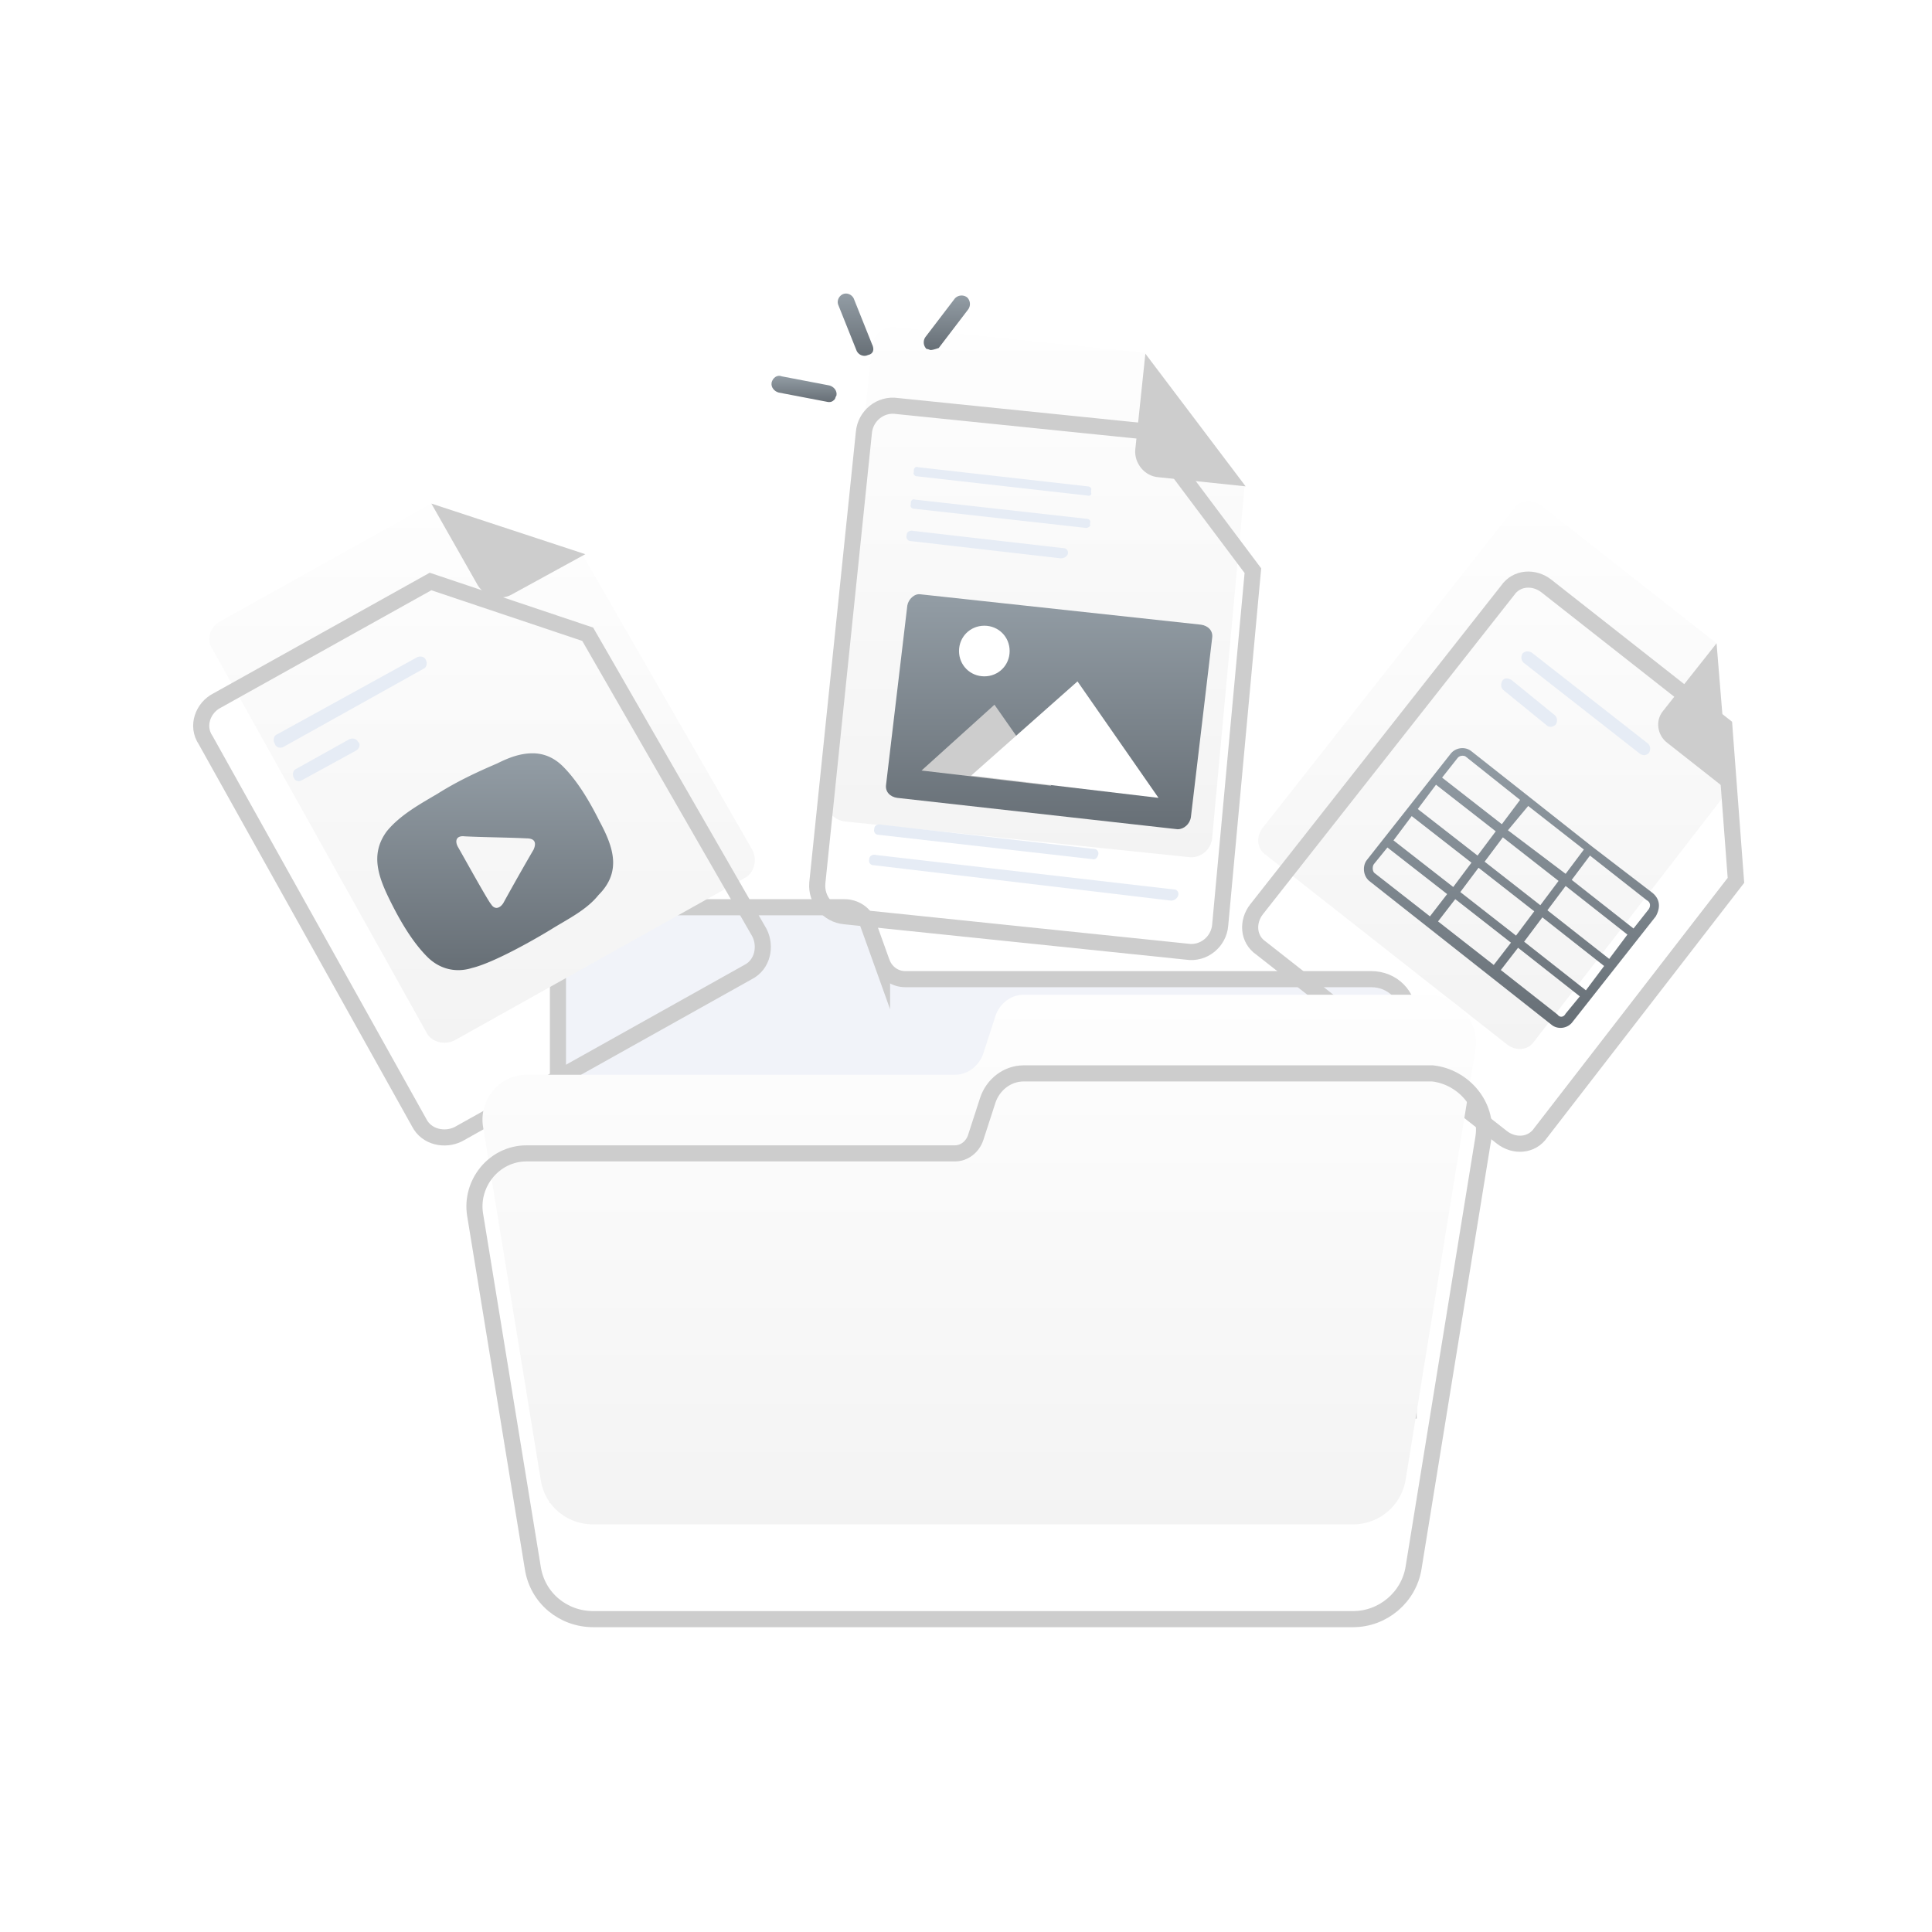 <svg xmlns="http://www.w3.org/2000/svg" width="120" height="120" fill="none"><path fill="#F1F3F9" stroke="#CDCDCD" stroke-miterlimit="10" d="m54.785 59.81-.88-2.453c-.19-.629-.818-1.006-1.447-1.006H36.984c-1.321 0-2.328 1.006-2.328 2.327v34.66-5.725h52.838V63.144c0-1.32-1.006-2.327-2.327-2.327H56.232c-.63 0-1.195-.378-1.447-1.007Z"/><g filter="url(#a)"><path fill="url(#b)" d="m36.165 39.807 10.567 18.368c.315.629.126 1.447-.503 1.761L28.24 70.001c-.63.314-1.447.125-1.761-.504L13.205 45.72c-.44-.629-.126-1.447.504-1.761l13.083-7.297 9.373 3.145Z"/></g><path stroke="#CDCDCD" d="m36.598 39.558-.094-.164-.18-.06-9.373-3.146-.21-.07-.192.107-13.075 7.292c-.834.424-1.317 1.548-.694 2.467l13.256 23.748c.466.915 1.606 1.126 2.427.716l.01-.005.01-.006 17.981-10.06c.915-.465 1.126-1.605.715-2.426l-.006-.013-.007-.013-10.568-18.367Z"/><path fill="#E6ECF5" d="m26.312 41.535-8.68 4.843c-.19.126-.504.063-.567-.189-.125-.188-.063-.503.126-.566l8.68-4.78c.19-.126.504-.063.567.125.126.19.063.504-.126.566Zm-4.214 5.095-3.334 1.824c-.189.125-.44.063-.503-.126-.126-.189-.063-.503.126-.566l3.27-1.825c.19-.125.504-.062.567.126.188.126.125.44-.126.566Z"/><g filter="url(#c)"><path fill="#CDCDCD" d="m26.793 36.662 2.893 5.095c.44.692 1.384.944 2.076.566l4.592-2.516"/></g><path fill="url(#d)" d="M37.234 51.004c-.566-1.133-1.321-2.453-2.265-3.397-.503-.503-1.132-.818-1.887-.818-.754 0-1.446.252-2.201.63-1.321.566-2.516 1.132-3.712 1.886-1.069.63-2.327 1.321-3.145 2.328-1.069 1.447-.503 2.893.252 4.403.566 1.132 1.321 2.453 2.265 3.397.754.755 1.76 1.006 2.767.692 1.321-.315 3.774-1.699 4.907-2.39 1.006-.63 2.201-1.196 2.956-2.14 1.447-1.446.944-2.956.063-4.591Zm-8.806 1.572c-.19-.377-.063-.692.44-.629 1.32.063 2.579.063 3.837.126.503 0 .629.252.44.692a157.875 157.875 0 0 0-1.887 3.334c-.251.377-.566.377-.755.063-.188-.189-1.887-3.271-2.075-3.586Z"/><path fill="#E6ECF5" d="m76.172 71.888-.566-.378c-.126-.126-.126-.251 0-.377s.252-.126.44-.063l.566.377c.126.063.126.252.063.378-.188.126-.377.126-.503.063Zm-1.508-1.196-3.208-2.516c-.126-.063-.126-.251-.063-.377s.251-.126.44-.063l3.208 2.516c.126.063.126.252.063.377-.126.126-.314.19-.44.063Z"/><g filter="url(#e)"><path fill="url(#f)" d="M107.31 54.526 95.295 70.063c-.377.566-1.132.63-1.698.189l-14.97-11.763c-.567-.377-.63-1.132-.19-1.698l15.6-19.815c.378-.566 1.132-.629 1.699-.188l10.882 8.555.692 9.183Z"/></g><path stroke="#CDCDCD" d="m107.705 54.832.118-.152-.015-.191-.692-9.184-.016-.22-.173-.136-10.882-8.554-.002-.002c-.744-.578-1.837-.549-2.41.288l-15.588 19.8-.002.003c-.579.743-.549 1.837.288 2.41l14.957 11.751.002.002c.744.578 1.838.548 2.41-.29l12.005-15.525Z"/><path fill="#E6ECF5" d="m101.861 46.818-7.233-5.661c-.126-.126-.19-.315-.063-.566.126-.126.314-.19.566-.063l7.234 5.66c.125.127.188.315.062.567-.188.189-.377.189-.566.063Zm-5.786-1.761-2.705-2.202c-.126-.126-.189-.314-.063-.566.126-.189.314-.189.566-.063l2.705 2.202c.126.126.188.314.063.566-.189.188-.44.188-.566.063Z"/><g filter="url(#g)"><path fill="#CDCDCD" d="m106.618 45.343-3.334 4.214c-.503.629-.314 1.51.252 1.95l3.837 3.02"/></g><path fill="url(#h)" d="m102.655 55.47-3.774-2.894-3.9-3.082-3.586-2.83c-.377-.315-1.006-.252-1.32.188l-5.159 6.542c-.314.377-.251 1.006.126 1.32l11.323 8.933c.377.315 1.006.252 1.32-.189l5.158-6.541c.315-.567.252-1.07-.188-1.447Zm-11.952-.063 1.132-1.51 3.46 2.705-1.132 1.51-3.46-2.705Zm3.145 3.145-1.069 1.384-3.46-2.705 1.07-1.384 3.46 2.705Zm2.957-3.837-1.132 1.51-3.46-2.705 1.132-1.51 3.46 2.705ZM93.66 51.57l1.258-1.51 3.46 2.705-1.133 1.51-3.585-2.705Zm6.29 7.988-3.837-3.019 1.132-1.51 3.837 3.02-1.132 1.51Zm-8.177-6.416L88.06 50.25l1.133-1.51 3.71 2.894-1.131 1.51Zm-4.09-2.453 3.712 2.894-1.132 1.51-3.711-2.894 1.132-1.51Zm8.115 6.29L99.635 60l-1.132 1.51-3.837-3.02 1.132-1.51Zm6.605-.503-.943 1.195-3.837-3.019 1.132-1.51 3.522 2.768c.252.126.252.378.126.566Zm-11.385-9.498 3.397 2.705-1.133 1.51-3.711-2.894.944-1.195c.125-.189.377-.189.503-.126Zm-5.662 6.668.818-1.007 3.711 2.894-1.069 1.383-3.46-2.704c-.125-.126-.125-.44 0-.566Zm11.386 9.372-3.523-2.768 1.07-1.383 3.837 3.019-.88 1.07c-.127.25-.378.25-.504.062Z"/><path fill="#fff" d="m88.564 72.894-3.9 17.424c-.252 1.007-1.447 1.824-2.957 1.824H39.374c-1.447 0-2.705-.754-2.957-1.824L33.21 76.04c-.251-1.07.944-2.076 2.454-2.076h23.903c.754 0 1.32-.377 1.572-.817l.692-1.51c.252-.503.88-.818 1.573-.818h22.77c1.447 0 2.58 1.007 2.39 2.076Z"/><g filter="url(#i)"><path fill="url(#j)" d="M91.645 70.567 87.305 97.3a3.314 3.314 0 0 1-3.27 2.768H36.856c-1.635 0-3.02-1.132-3.27-2.768L30 75.347c-.252-1.635 1.006-3.208 2.705-3.208h26.607c.818 0 1.51-.566 1.762-1.32l.755-2.328c.251-.755.943-1.321 1.76-1.321h25.35c1.636.189 2.957 1.698 2.705 3.397Z"/></g><path stroke="#CDCDCD" d="m92.139 70.647.001-.007c.297-2.008-1.258-3.75-3.142-3.967l-.029-.003H63.591c-1.058 0-1.924.728-2.236 1.663l-.001.004-.754 2.323v.002c-.193.574-.71.977-1.287.977H32.706c-2.022 0-3.495 1.863-3.2 3.784l.001.005 3.585 21.948v.003c.292 1.888 1.894 3.189 3.765 3.189h47.177c1.88 0 3.474-1.373 3.765-3.189l4.34-26.732Z"/><g filter="url(#k)"><path fill="url(#l)" d="M77.304 35.593 75.291 57.42c-.063.755-.754 1.32-1.51 1.195l-21.26-2.202c-.755-.063-1.321-.755-1.258-1.51l2.893-27.991c.063-.755.755-1.321 1.51-1.195l15.41 1.572 6.228 8.303Z"/></g><path stroke="#CDCDCD" d="m77.802 35.638.018-.191-.116-.155-6.227-8.303-.132-.175-.217-.022L55.73 25.22c-1.047-.165-1.984.62-2.073 1.644l-2.893 27.987v.01c-.086 1.018.672 1.96 1.709 2.049l21.242 2.2c1.049.165 1.987-.621 2.073-1.647v-.003l2.013-21.823Z"/><g filter="url(#m)"><path fill="#CDCDCD" d="m71.141 27.352-.629 5.976c-.063.818.566 1.636 1.447 1.699l5.41.566"/></g><path fill="url(#n)" d="m73.151 51.507-17.424-1.95c-.44-.063-.755-.377-.692-.818l1.321-11.133c.063-.378.44-.755.818-.692L74.598 38.8c.44.063.755.377.692.817l-1.321 11.134c-.063.44-.44.755-.818.755Z"/><path fill="#CDCDCD" d="m65.29 48.803-8.052-.944 4.53-4.089 3.522 5.032Z"/><path fill="#fff" d="M71.957 49.557 60.32 48.173l6.605-5.85 5.032 7.234Zm-10.818-7.548c.88 0 1.572-.692 1.572-1.573 0-.88-.691-1.572-1.572-1.572-.88 0-1.573.692-1.573 1.572 0 .88.692 1.573 1.573 1.573Z"/><path fill="#E6ECF5" d="m67.515 30.778-10.567-1.195c-.126 0-.252-.126-.19-.252v-.126c0-.125.127-.251.252-.188l10.568 1.195c.126 0 .252.126.189.252v.125c.063.126-.063.252-.252.189Zm-.061 2.012L56.76 31.597c-.126 0-.252-.126-.189-.252v-.126c0-.125.126-.251.252-.188l10.693 1.195c.126 0 .252.126.19.251v.126c.062.063-.127.189-.252.189Zm.376 20.57-13.273-1.51c-.189 0-.315-.189-.252-.377 0-.189.19-.315.44-.252l13.21 1.51c.189 0 .315.189.252.377-.063.189-.189.315-.377.252Zm-1.952-18.682-9.31-1.07c-.188 0-.314-.188-.25-.377 0-.189.188-.314.44-.252l9.309 1.07c.189 0 .315.188.252.377-.063.126-.19.252-.44.252Zm6.86 21.261-18.493-2.202c-.19 0-.315-.188-.252-.377 0-.189.189-.315.44-.252l18.494 2.14c.188 0 .314.188.251.377a.473.473 0 0 1-.44.314Z"/><g filter="url(#o)"><path fill="url(#p)" d="M53.905 22.823c-.252.126-.566 0-.692-.251l-1.132-2.83c-.126-.252 0-.567.251-.693.252-.125.566 0 .692.252l1.132 2.83c.19.378.063.63-.251.692Z"/></g><g filter="url(#q)"><path fill="url(#r)" d="M51.828 25.591c-.126.126-.252.189-.504.126l-2.956-.566c-.252-.063-.503-.315-.44-.63.063-.25.314-.503.629-.377l2.956.566c.252.063.503.315.44.63-.062.062-.062.188-.125.251Z"/></g><g filter="url(#s)"><path fill="url(#t)" d="M57.803 22.509c-.063 0-.125-.063-.251-.063a.573.573 0 0 1-.063-.755l1.824-2.39a.573.573 0 0 1 .755-.063.573.573 0 0 1 .063.755l-1.824 2.39c-.189.063-.378.126-.504.126Z"/></g><defs><linearGradient id="b" x1="29.941" x2="29.941" y1="36.662" y2="70.15" gradientUnits="userSpaceOnUse"><stop stop-color="#FEFEFE"/><stop offset="1" stop-color="#F3F3F3"/></linearGradient><linearGradient id="d" x1="30.758" x2="30.758" y1="46.789" y2="60.257" gradientUnits="userSpaceOnUse"><stop stop-color="#939DA5"/><stop offset="1" stop-color="#676F76"/></linearGradient><linearGradient id="f" x1="92.729" x2="92.729" y1="36.499" y2="70.541" gradientUnits="userSpaceOnUse"><stop stop-color="#FEFEFE"/><stop offset="1" stop-color="#F3F3F3"/></linearGradient><linearGradient id="h" x1="93.877" x2="93.877" y1="46.467" y2="63.844" gradientUnits="userSpaceOnUse"><stop stop-color="#939DA5"/><stop offset="1" stop-color="#676F76"/></linearGradient><linearGradient id="j" x1="60.822" x2="60.822" y1="67.17" y2="100.068" gradientUnits="userSpaceOnUse"><stop stop-color="#FEFEFE"/><stop offset="1" stop-color="#F3F3F3"/></linearGradient><linearGradient id="l" x1="64.281" x2="64.281" y1="25.699" y2="58.632" gradientUnits="userSpaceOnUse"><stop stop-color="#FEFEFE"/><stop offset="1" stop-color="#F3F3F3"/></linearGradient><linearGradient id="n" x1="65.163" x2="65.163" y1="36.907" y2="51.507" gradientUnits="userSpaceOnUse"><stop stop-color="#939DA5"/><stop offset="1" stop-color="#676F76"/></linearGradient><linearGradient id="p" x1="53.138" x2="53.138" y1="19" y2="22.873" gradientUnits="userSpaceOnUse"><stop stop-color="#939DA5"/><stop offset="1" stop-color="#676F76"/></linearGradient><linearGradient id="r" x1="49.941" x2="49.941" y1="24.111" y2="25.741" gradientUnits="userSpaceOnUse"><stop stop-color="#939DA5"/><stop offset="1" stop-color="#676F76"/></linearGradient><linearGradient id="t" x1="58.81" x2="58.81" y1="19.124" y2="22.509" gradientUnits="userSpaceOnUse"><stop stop-color="#939DA5"/><stop offset="1" stop-color="#676F76"/></linearGradient><filter id="a" width="35.883" height="37.111" x="11.996" y="34.035" color-interpolation-filters="sRGB" filterUnits="userSpaceOnUse"><feFlood flood-opacity="0" result="BackgroundImageFix"/><feBlend in="SourceGraphic" in2="BackgroundImageFix" result="shape"/><feColorMatrix in="SourceAlpha" result="hardAlpha" values="0 0 0 0 0 0 0 0 0 0 0 0 0 0 0 0 0 0 127 0"/><feOffset dy="-5.385"/><feGaussianBlur stdDeviation=".769"/><feComposite in2="hardAlpha" k2="-1" k3="1" operator="arithmetic"/><feColorMatrix values="0 0 0 0 0 0 0 0 0 0 0 0 0 0 0 0 0 0 0.02 0"/><feBlend in2="shape" result="effect1_innerShadow_13570_103592"/></filter><filter id="c" width="9.563" height="7.375" x="26.793" y="35.124" color-interpolation-filters="sRGB" filterUnits="userSpaceOnUse"><feFlood flood-opacity="0" result="BackgroundImageFix"/><feBlend in="SourceGraphic" in2="BackgroundImageFix" result="shape"/><feColorMatrix in="SourceAlpha" result="hardAlpha" values="0 0 0 0 0 0 0 0 0 0 0 0 0 0 0 0 0 0 127 0"/><feOffset dy="-5.385"/><feGaussianBlur stdDeviation=".769"/><feComposite in2="hardAlpha" k2="-1" k3="1" operator="arithmetic"/><feColorMatrix values="0 0 0 0 0 0 0 0 0 0 0 0 0 0 0 0 0 0 0.02 0"/><feBlend in2="shape" result="effect1_innerShadow_13570_103592"/></filter><filter id="e" width="31.188" height="37.577" x="77.148" y="33.962" color-interpolation-filters="sRGB" filterUnits="userSpaceOnUse"><feFlood flood-opacity="0" result="BackgroundImageFix"/><feBlend in="SourceGraphic" in2="BackgroundImageFix" result="shape"/><feColorMatrix in="SourceAlpha" result="hardAlpha" values="0 0 0 0 0 0 0 0 0 0 0 0 0 0 0 0 0 0 127 0"/><feOffset dy="-5.385"/><feGaussianBlur stdDeviation=".769"/><feComposite in2="hardAlpha" k2="-1" k3="1" operator="arithmetic"/><feColorMatrix values="0 0 0 0 0 0 0 0 0 0 0 0 0 0 0 0 0 0 0.02 0"/><feBlend in2="shape" result="effect1_innerShadow_13570_103592"/></filter><filter id="g" width="4.379" height="10.722" x="102.992" y="43.804" color-interpolation-filters="sRGB" filterUnits="userSpaceOnUse"><feFlood flood-opacity="0" result="BackgroundImageFix"/><feBlend in="SourceGraphic" in2="BackgroundImageFix" result="shape"/><feColorMatrix in="SourceAlpha" result="hardAlpha" values="0 0 0 0 0 0 0 0 0 0 0 0 0 0 0 0 0 0 127 0"/><feOffset dy="-5.385"/><feGaussianBlur stdDeviation=".769"/><feComposite in2="hardAlpha" k2="-1" k3="1" operator="arithmetic"/><feColorMatrix values="0 0 0 0 0 0 0 0 0 0 0 0 0 0 0 0 0 0 0.02 0"/><feBlend in2="shape" result="effect1_innerShadow_13570_103592"/></filter><filter id="i" width="63.707" height="36.437" x="28.969" y="64.631" color-interpolation-filters="sRGB" filterUnits="userSpaceOnUse"><feFlood flood-opacity="0" result="BackgroundImageFix"/><feBlend in="SourceGraphic" in2="BackgroundImageFix" result="shape"/><feColorMatrix in="SourceAlpha" result="hardAlpha" values="0 0 0 0 0 0 0 0 0 0 0 0 0 0 0 0 0 0 127 0"/><feOffset dy="-5.385"/><feGaussianBlur stdDeviation=".769"/><feComposite in2="hardAlpha" k2="-1" k3="1" operator="arithmetic"/><feColorMatrix values="0 0 0 0 0 0 0 0 0 0 0 0 0 0 0 0 0 0 0.02 0"/><feBlend in2="shape" result="effect1_innerShadow_13570_103592"/></filter><filter id="k" width="28.078" height="36.473" x="50.258" y="23.16" color-interpolation-filters="sRGB" filterUnits="userSpaceOnUse"><feFlood flood-opacity="0" result="BackgroundImageFix"/><feBlend in="SourceGraphic" in2="BackgroundImageFix" result="shape"/><feColorMatrix in="SourceAlpha" result="hardAlpha" values="0 0 0 0 0 0 0 0 0 0 0 0 0 0 0 0 0 0 127 0"/><feOffset dy="-5.385"/><feGaussianBlur stdDeviation=".769"/><feComposite in2="hardAlpha" k2="-1" k3="1" operator="arithmetic"/><feColorMatrix values="0 0 0 0 0 0 0 0 0 0 0 0 0 0 0 0 0 0 0.02 0"/><feBlend in2="shape" result="effect1_innerShadow_13570_103592"/></filter><filter id="m" width="6.859" height="9.779" x="70.508" y="25.814" color-interpolation-filters="sRGB" filterUnits="userSpaceOnUse"><feFlood flood-opacity="0" result="BackgroundImageFix"/><feBlend in="SourceGraphic" in2="BackgroundImageFix" result="shape"/><feColorMatrix in="SourceAlpha" result="hardAlpha" values="0 0 0 0 0 0 0 0 0 0 0 0 0 0 0 0 0 0 127 0"/><feOffset dy="-5.385"/><feGaussianBlur stdDeviation=".769"/><feComposite in2="hardAlpha" k2="-1" k3="1" operator="arithmetic"/><feColorMatrix values="0 0 0 0 0 0 0 0 0 0 0 0 0 0 0 0 0 0 0.02 0"/><feBlend in2="shape" result="effect1_innerShadow_13570_103592"/></filter><filter id="o" width="2.215" height="6.181" x="52.031" y="17.462" color-interpolation-filters="sRGB" filterUnits="userSpaceOnUse"><feFlood flood-opacity="0" result="BackgroundImageFix"/><feBlend in="SourceGraphic" in2="BackgroundImageFix" result="shape"/><feColorMatrix in="SourceAlpha" result="hardAlpha" values="0 0 0 0 0 0 0 0 0 0 0 0 0 0 0 0 0 0 127 0"/><feOffset dy="-1.538"/><feGaussianBlur stdDeviation=".769"/><feComposite in2="hardAlpha" k2="-1" k3="1" operator="arithmetic"/><feColorMatrix values="0 0 0 0 0 0 0 0 0 0 0 0 0 0 0 0 0 0 0.25 0"/><feBlend in2="shape" result="effect1_innerShadow_13570_103592"/><feColorMatrix in="SourceAlpha" result="hardAlpha" values="0 0 0 0 0 0 0 0 0 0 0 0 0 0 0 0 0 0 127 0"/><feOffset dy=".769"/><feGaussianBlur stdDeviation=".769"/><feComposite in2="hardAlpha" k2="-1" k3="1" operator="arithmetic"/><feColorMatrix values="0 0 0 0 0.397 0 0 0 0 0.397 0 0 0 0 0.397 0 0 0 0.12 0"/><feBlend in2="effect1_innerShadow_13570_103592" result="effect2_innerShadow_13570_103592"/></filter><filter id="q" width="4.047" height="3.938" x="47.918" y="22.572" color-interpolation-filters="sRGB" filterUnits="userSpaceOnUse"><feFlood flood-opacity="0" result="BackgroundImageFix"/><feBlend in="SourceGraphic" in2="BackgroundImageFix" result="shape"/><feColorMatrix in="SourceAlpha" result="hardAlpha" values="0 0 0 0 0 0 0 0 0 0 0 0 0 0 0 0 0 0 127 0"/><feOffset dy="-1.538"/><feGaussianBlur stdDeviation=".769"/><feComposite in2="hardAlpha" k2="-1" k3="1" operator="arithmetic"/><feColorMatrix values="0 0 0 0 0 0 0 0 0 0 0 0 0 0 0 0 0 0 0.25 0"/><feBlend in2="shape" result="effect1_innerShadow_13570_103592"/><feColorMatrix in="SourceAlpha" result="hardAlpha" values="0 0 0 0 0 0 0 0 0 0 0 0 0 0 0 0 0 0 127 0"/><feOffset dy=".769"/><feGaussianBlur stdDeviation=".769"/><feComposite in2="hardAlpha" k2="-1" k3="1" operator="arithmetic"/><feColorMatrix values="0 0 0 0 0.397 0 0 0 0 0.397 0 0 0 0 0.397 0 0 0 0.12 0"/><feBlend in2="effect1_innerShadow_13570_103592" result="effect2_innerShadow_13570_103592"/></filter><filter id="s" width="2.871" height="5.693" x="57.375" y="17.586" color-interpolation-filters="sRGB" filterUnits="userSpaceOnUse"><feFlood flood-opacity="0" result="BackgroundImageFix"/><feBlend in="SourceGraphic" in2="BackgroundImageFix" result="shape"/><feColorMatrix in="SourceAlpha" result="hardAlpha" values="0 0 0 0 0 0 0 0 0 0 0 0 0 0 0 0 0 0 127 0"/><feOffset dy="-1.538"/><feGaussianBlur stdDeviation=".769"/><feComposite in2="hardAlpha" k2="-1" k3="1" operator="arithmetic"/><feColorMatrix values="0 0 0 0 0 0 0 0 0 0 0 0 0 0 0 0 0 0 0.25 0"/><feBlend in2="shape" result="effect1_innerShadow_13570_103592"/><feColorMatrix in="SourceAlpha" result="hardAlpha" values="0 0 0 0 0 0 0 0 0 0 0 0 0 0 0 0 0 0 127 0"/><feOffset dy=".769"/><feGaussianBlur stdDeviation=".769"/><feComposite in2="hardAlpha" k2="-1" k3="1" operator="arithmetic"/><feColorMatrix values="0 0 0 0 0.397 0 0 0 0 0.397 0 0 0 0 0.397 0 0 0 0.12 0"/><feBlend in2="effect1_innerShadow_13570_103592" result="effect2_innerShadow_13570_103592"/></filter></defs></svg>